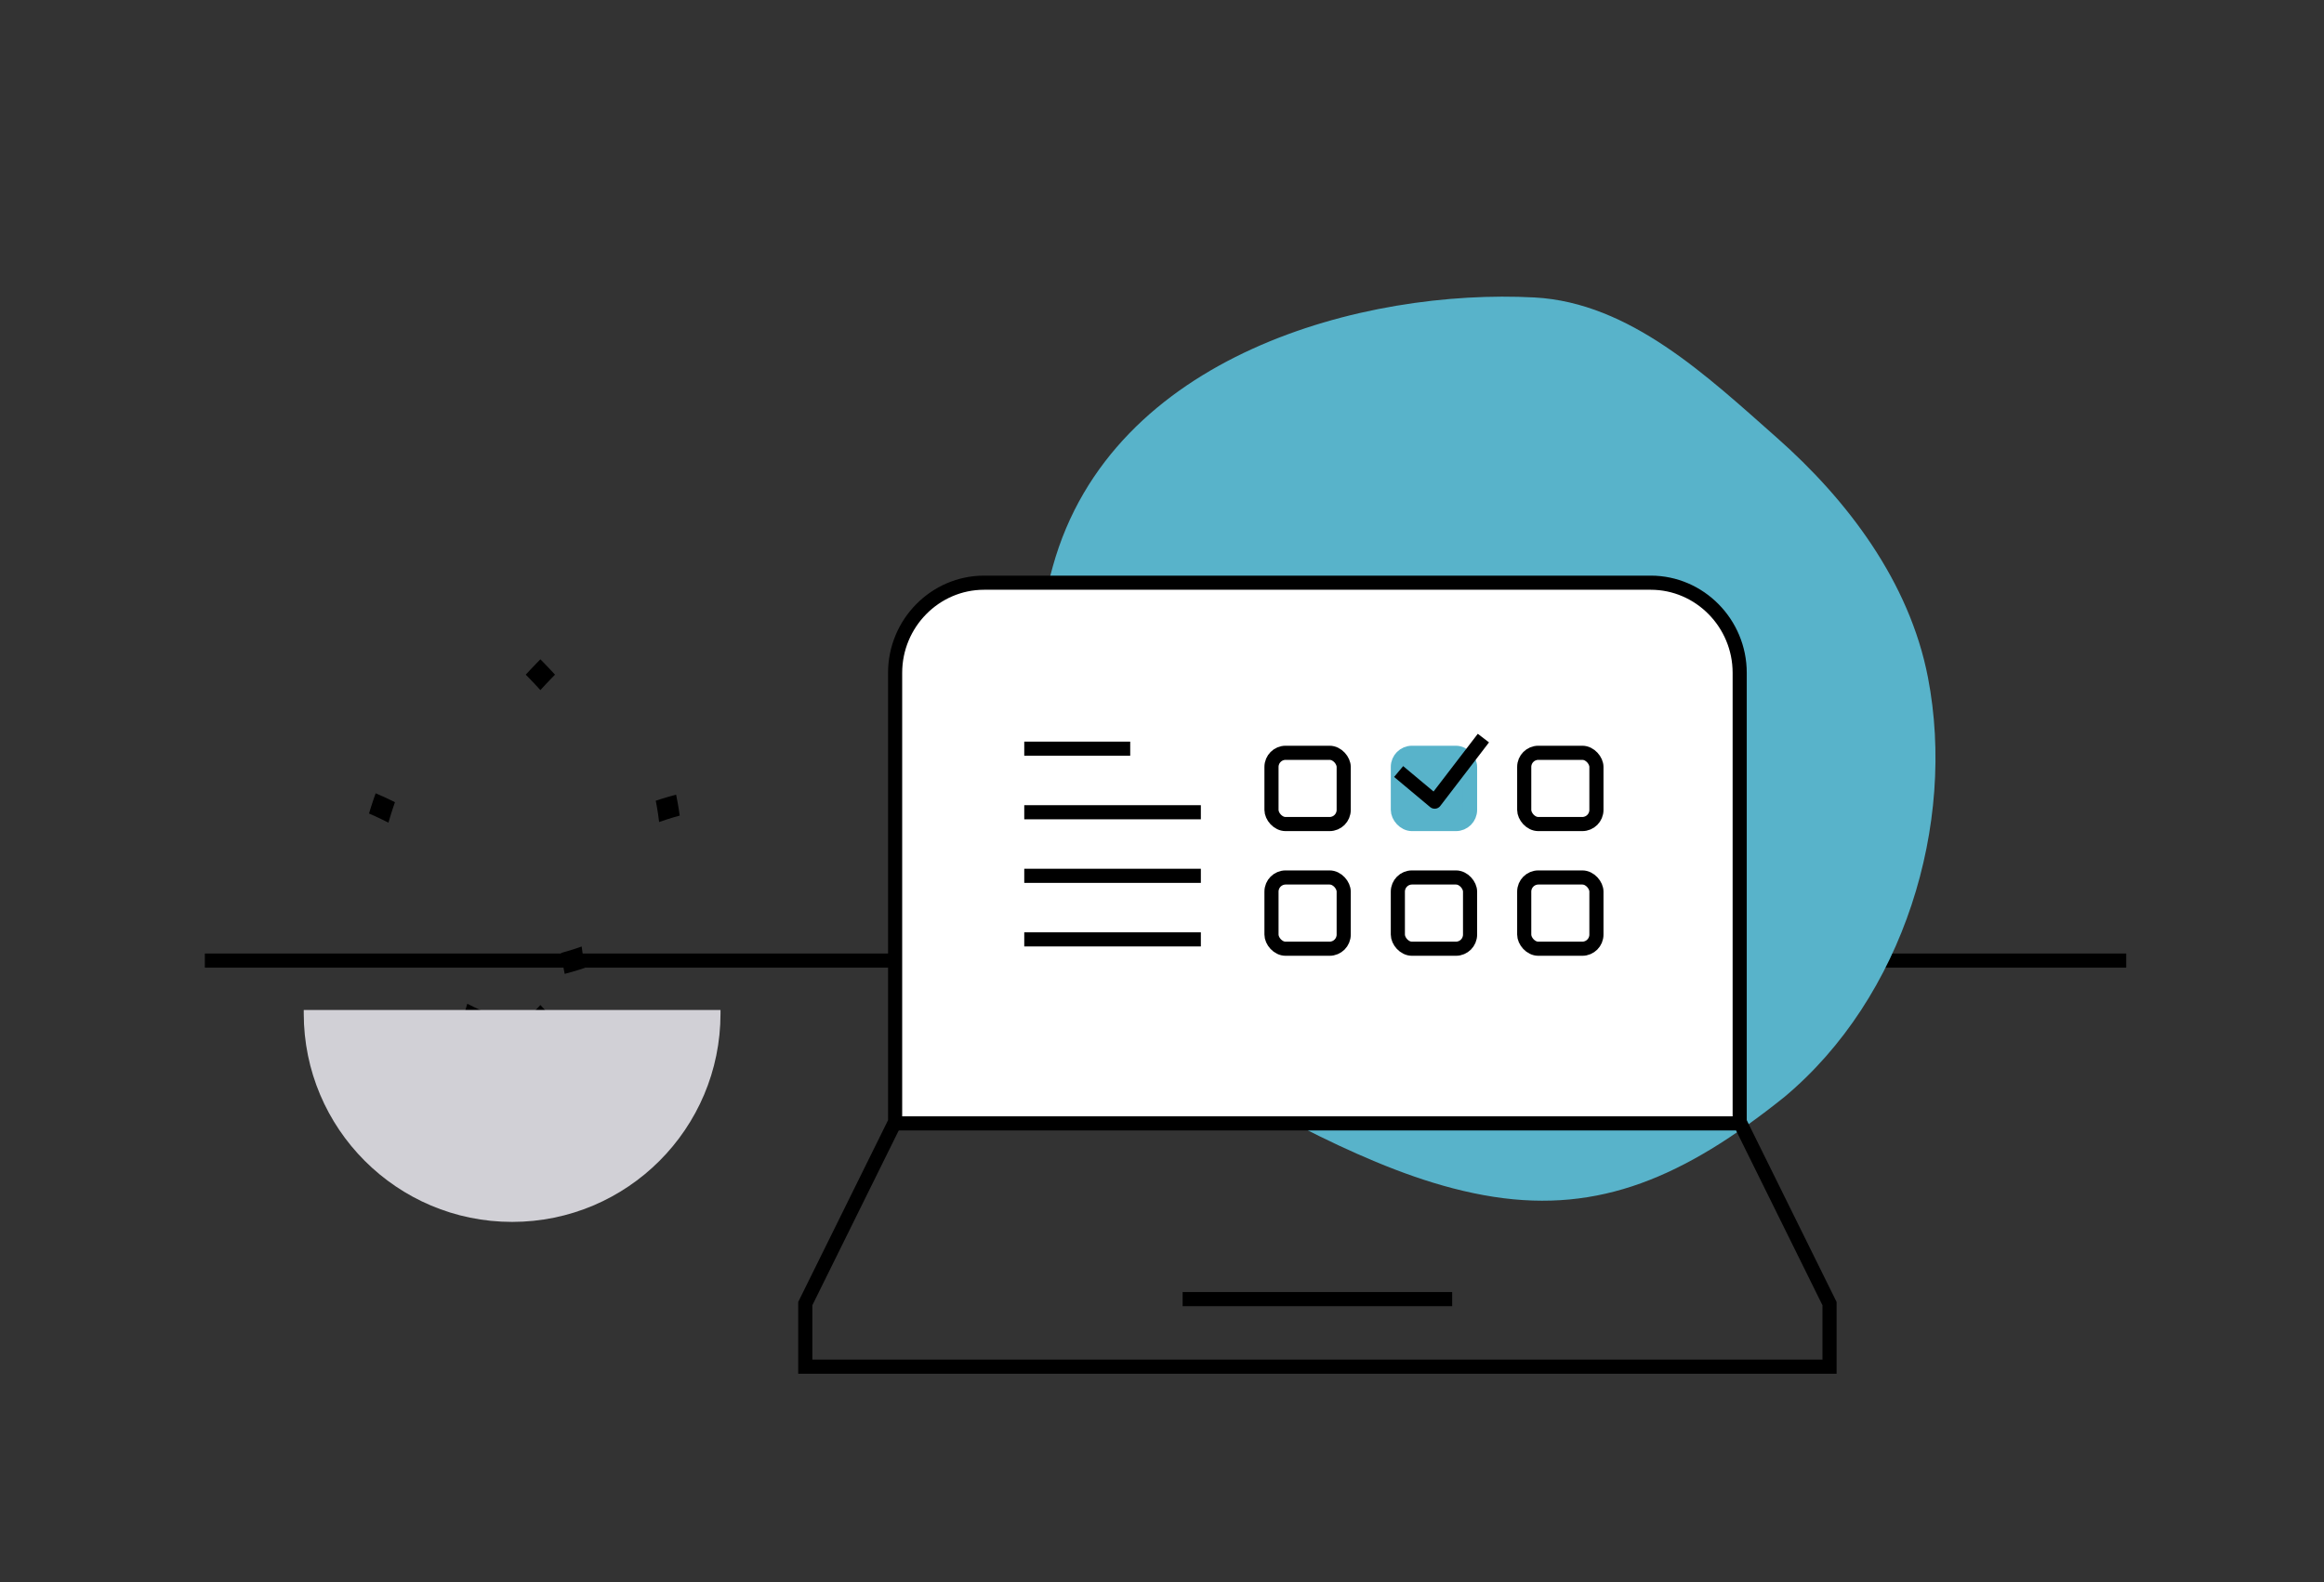 <svg width="329" height="224" viewBox="0 0 329 224" fill="none" xmlns="http://www.w3.org/2000/svg">
<rect x="0" y="0" width="329" height="224" fill="#333333" stroke="none"/>
<path d="M29 136H301" stroke="black" stroke-width="2"/>
<path d="M189.506 162.17C196.427 165.393 203.776 168.262 211.458 169.451C226.417 171.763 238.369 166.724 252.602 155.32C269.489 141.214 276.957 116.698 272.931 95.908C270.309 82.345 261.515 70.782 251.533 61.963C241.734 53.316 230.751 42.837 217.23 42.115C193.328 40.831 157.403 50.1 149.044 80.187C140.684 110.273 150.311 132.75 168.565 149.004C174.707 154.481 182.02 158.68 189.506 162.17Z" fill="#58B3CA"/>
<path fill-rule="evenodd" clip-rule="evenodd" d="M139.305 82.5H233.695C240.617 82.5 246.281 88.241 246.281 95.259V159.052H126.719V95.259C126.719 88.241 132.383 82.5 139.305 82.5Z" fill="white" stroke="black" stroke-width="2"/>
<path d="M126.609 159.052L114 184.569V193.5H259V184.569L246.391 159.052" stroke="black" stroke-width="2"/>
<path d="M167.421 183.931H205.579" stroke="black" stroke-width="2"/>
<rect x="180" y="106.583" width="10.222" height="10.087" rx="2" fill="white" stroke="black" stroke-width="2"/>
<rect x="180" y="124.235" width="10.222" height="10.087" rx="2" fill="white" stroke="black" stroke-width="2"/>
<rect x="197.889" y="106.583" width="10.222" height="10.087" rx="2" fill="#58B3CA" stroke="#58B3CA" stroke-width="2"/>
<rect x="197.889" y="124.235" width="10.222" height="10.087" rx="2" fill="white" stroke="black" stroke-width="2"/>
<rect x="215.778" y="106.583" width="10.222" height="10.087" rx="2" fill="white" stroke="black" stroke-width="2"/>
<rect x="215.778" y="124.235" width="10.222" height="10.087" rx="2" fill="white" stroke="black" stroke-width="2"/>
<path fill-rule="evenodd" clip-rule="evenodd" d="M75.81 144.497C76.037 144.741 76.267 144.983 76.5 145.222C76.733 144.983 76.963 144.741 77.19 144.497C76.957 144.257 76.727 144.014 76.5 143.769C76.273 144.014 76.043 144.257 75.81 144.497ZM76.5 96.231C76.273 95.986 76.043 95.743 75.81 95.504C76.037 95.259 76.267 95.017 76.5 94.778C76.733 95.017 76.963 95.259 77.19 95.504C76.957 95.743 76.727 95.986 76.5 96.231Z" fill="white"/>
<path d="M76.5 145.222L75.784 145.921L76.5 146.654L77.216 145.921L76.5 145.222ZM75.81 144.497L75.093 143.799L74.43 144.48L75.076 145.177L75.81 144.497ZM77.19 144.497L77.924 145.177L78.57 144.48L77.907 143.799L77.19 144.497ZM76.5 143.769L77.235 143.09L76.5 142.295L75.765 143.09L76.5 143.769ZM76.5 96.231L75.765 96.91L76.5 97.705L77.235 96.91L76.5 96.231ZM75.81 95.504L75.076 94.824L74.43 95.52L75.093 96.201L75.81 95.504ZM76.5 94.778L77.216 94.08L76.5 93.346L75.784 94.08L76.5 94.778ZM77.19 95.504L77.907 96.201L78.57 95.52L77.924 94.824L77.19 95.504ZM77.216 144.524C76.988 144.291 76.764 144.055 76.543 143.817L75.076 145.177C75.309 145.428 75.545 145.676 75.784 145.921L77.216 144.524ZM76.457 143.817C76.236 144.055 76.012 144.291 75.784 144.524L77.216 145.921C77.455 145.676 77.691 145.428 77.924 145.177L76.457 143.817ZM75.765 144.447C75.998 144.699 76.234 144.948 76.474 145.194L77.907 143.799C77.679 143.566 77.455 143.329 77.235 143.09L75.765 144.447ZM76.526 145.194C76.766 144.948 77.002 144.699 77.235 144.447L75.765 143.09C75.545 143.329 75.321 143.566 75.093 143.799L76.526 145.194ZM77.235 95.553C77.002 95.301 76.766 95.052 76.526 94.806L75.093 96.201C75.321 96.435 75.545 96.671 75.765 96.91L77.235 95.553ZM76.543 96.184C76.764 95.945 76.988 95.71 77.216 95.477L75.784 94.08C75.545 94.325 75.309 94.573 75.076 94.824L76.543 96.184ZM75.784 95.477C76.012 95.71 76.236 95.945 76.457 96.183L77.924 94.824C77.691 94.573 77.455 94.325 77.216 94.08L75.784 95.477ZM76.474 94.806C76.234 95.052 75.998 95.301 75.765 95.553L77.235 96.91C77.455 96.671 77.679 96.435 77.907 96.201L76.474 94.806Z" fill="black"/>
<path fill-rule="evenodd" clip-rule="evenodd" d="M66.464 144.499C66.765 144.646 67.07 144.787 67.376 144.922C67.487 144.605 67.591 144.287 67.688 143.966C67.38 143.829 67.075 143.686 66.773 143.537C66.677 143.86 66.574 144.181 66.464 144.499ZM54.371 115.05C54.069 114.901 53.764 114.758 53.456 114.621C53.553 114.3 53.657 113.982 53.767 113.665C54.074 113.8 54.378 113.941 54.679 114.088C54.57 114.406 54.467 114.727 54.371 115.05Z" fill="white"/>
<path d="M67.376 144.922L66.974 145.837L67.965 146.273L68.321 145.251L67.376 144.922ZM66.464 144.499L65.519 144.174L65.231 145.011L66.026 145.398L66.464 144.499ZM67.688 143.966L68.645 144.258L68.903 143.412L68.094 143.052L67.688 143.966ZM66.773 143.537L67.216 142.64L66.154 142.115L65.815 143.251L66.773 143.537ZM54.371 115.05L53.927 115.947L54.99 116.472L55.329 115.336L54.371 115.05ZM53.456 114.621L52.499 114.329L52.241 115.175L53.049 115.535L53.456 114.621ZM53.767 113.665L54.17 112.75L53.179 112.314L52.823 113.336L53.767 113.665ZM54.679 114.088L55.625 114.413L55.913 113.576L55.118 113.189L54.679 114.088ZM67.779 144.006C67.484 143.877 67.192 143.741 66.902 143.6L66.026 145.398C66.339 145.551 66.655 145.697 66.974 145.837L67.779 144.006ZM66.732 143.675C66.638 143.983 66.538 144.289 66.432 144.593L68.321 145.251C68.435 144.922 68.543 144.591 68.645 144.258L66.732 143.675ZM66.33 144.433C66.644 144.589 66.962 144.738 67.282 144.88L68.094 143.052C67.799 142.921 67.506 142.784 67.216 142.64L66.33 144.433ZM67.41 144.824C67.524 144.493 67.631 144.159 67.731 143.823L65.815 143.251C65.722 143.561 65.624 143.869 65.519 144.174L67.41 144.824ZM54.814 114.154C54.5 113.998 54.182 113.849 53.862 113.707L53.049 115.535C53.345 115.666 53.638 115.803 53.927 115.947L54.814 114.154ZM54.412 114.912C54.506 114.604 54.606 114.298 54.712 113.994L52.823 113.336C52.709 113.665 52.6 113.996 52.499 114.329L54.412 114.912ZM53.365 114.581C53.66 114.71 53.952 114.846 54.242 114.987L55.118 113.189C54.804 113.036 54.489 112.89 54.17 112.75L53.365 114.581ZM53.734 113.763C53.62 114.094 53.513 114.428 53.412 114.764L55.329 115.336C55.421 115.026 55.52 114.718 55.625 114.413L53.734 113.763Z" fill="black"/>
<path fill-rule="evenodd" clip-rule="evenodd" d="M80.549 135.642C80.596 135.974 80.652 136.305 80.716 136.633C81.04 136.545 81.361 136.449 81.679 136.344C81.617 136.012 81.562 135.679 81.517 135.344C81.197 135.452 80.874 135.551 80.549 135.642ZM94.139 115.048C94.094 114.713 94.04 114.38 93.977 114.048C94.295 113.944 94.616 113.847 94.94 113.759C95.004 114.088 95.06 114.418 95.107 114.75C94.782 114.841 94.459 114.94 94.139 115.048Z" fill="white"/>
<path d="M80.716 136.633L79.735 136.825L79.941 137.882L80.98 137.598L80.716 136.633ZM80.549 135.642L80.28 134.679L79.434 134.915L79.559 135.784L80.549 135.642ZM81.679 136.344L81.991 137.295L82.825 137.021L82.662 136.158L81.679 136.344ZM81.517 135.344L82.508 135.21L82.346 134.01L81.198 134.397L81.517 135.344ZM94.139 115.048L93.148 115.182L93.31 116.383L94.458 115.996L94.139 115.048ZM93.977 114.048L93.665 113.098L92.831 113.371L92.994 114.234L93.977 114.048ZM94.94 113.759L95.921 113.568L95.715 112.51L94.676 112.794L94.94 113.759ZM95.107 114.75L95.376 115.713L96.222 115.477L96.097 114.608L95.107 114.75ZM81.698 136.442C81.637 136.129 81.584 135.815 81.539 135.5L79.559 135.784C79.609 136.133 79.668 136.48 79.735 136.825L81.698 136.442ZM81.368 135.394C81.065 135.493 80.76 135.585 80.453 135.669L80.98 137.598C81.32 137.505 81.656 137.404 81.991 137.295L81.368 135.394ZM80.526 135.478C80.574 135.83 80.631 136.181 80.697 136.53L82.662 136.158C82.602 135.844 82.551 135.528 82.508 135.21L80.526 135.478ZM80.818 136.605C81.16 136.51 81.5 136.405 81.837 136.292L81.198 134.397C80.895 134.499 80.588 134.593 80.28 134.679L80.818 136.605ZM95.13 114.914C95.082 114.562 95.025 114.211 94.959 113.862L92.994 114.234C93.054 114.549 93.105 114.865 93.148 115.182L95.13 114.914ZM94.288 114.998C94.591 114.899 94.896 114.808 95.203 114.724L94.676 112.794C94.337 112.887 93.999 112.988 93.665 113.098L94.288 114.998ZM93.958 113.95C94.019 114.263 94.072 114.577 94.117 114.892L96.097 114.608C96.047 114.26 95.988 113.913 95.921 113.568L93.958 113.95ZM94.838 113.787C94.496 113.882 94.156 113.987 93.82 114.101L94.458 115.996C94.761 115.894 95.068 115.799 95.376 115.713L94.838 113.787Z" fill="black"/>
<path d="M43 143H102V143.5C102 159.792 88.792 173 72.5 173C56.208 173 43 159.792 43 143.5V143Z" fill="#D1D0D6"/>
<path d="M145 106H160" stroke="black" stroke-width="2"/>
<path d="M145 115H170" stroke="black" stroke-width="2"/>
<path d="M145 124H170" stroke="black" stroke-width="2"/>
<path d="M145 133H170" stroke="black" stroke-width="2"/>
<path d="M198 109.235L203.102 113.5L210 104.5" stroke="black" stroke-width="2" stroke-linejoin="round"/>
</svg>
